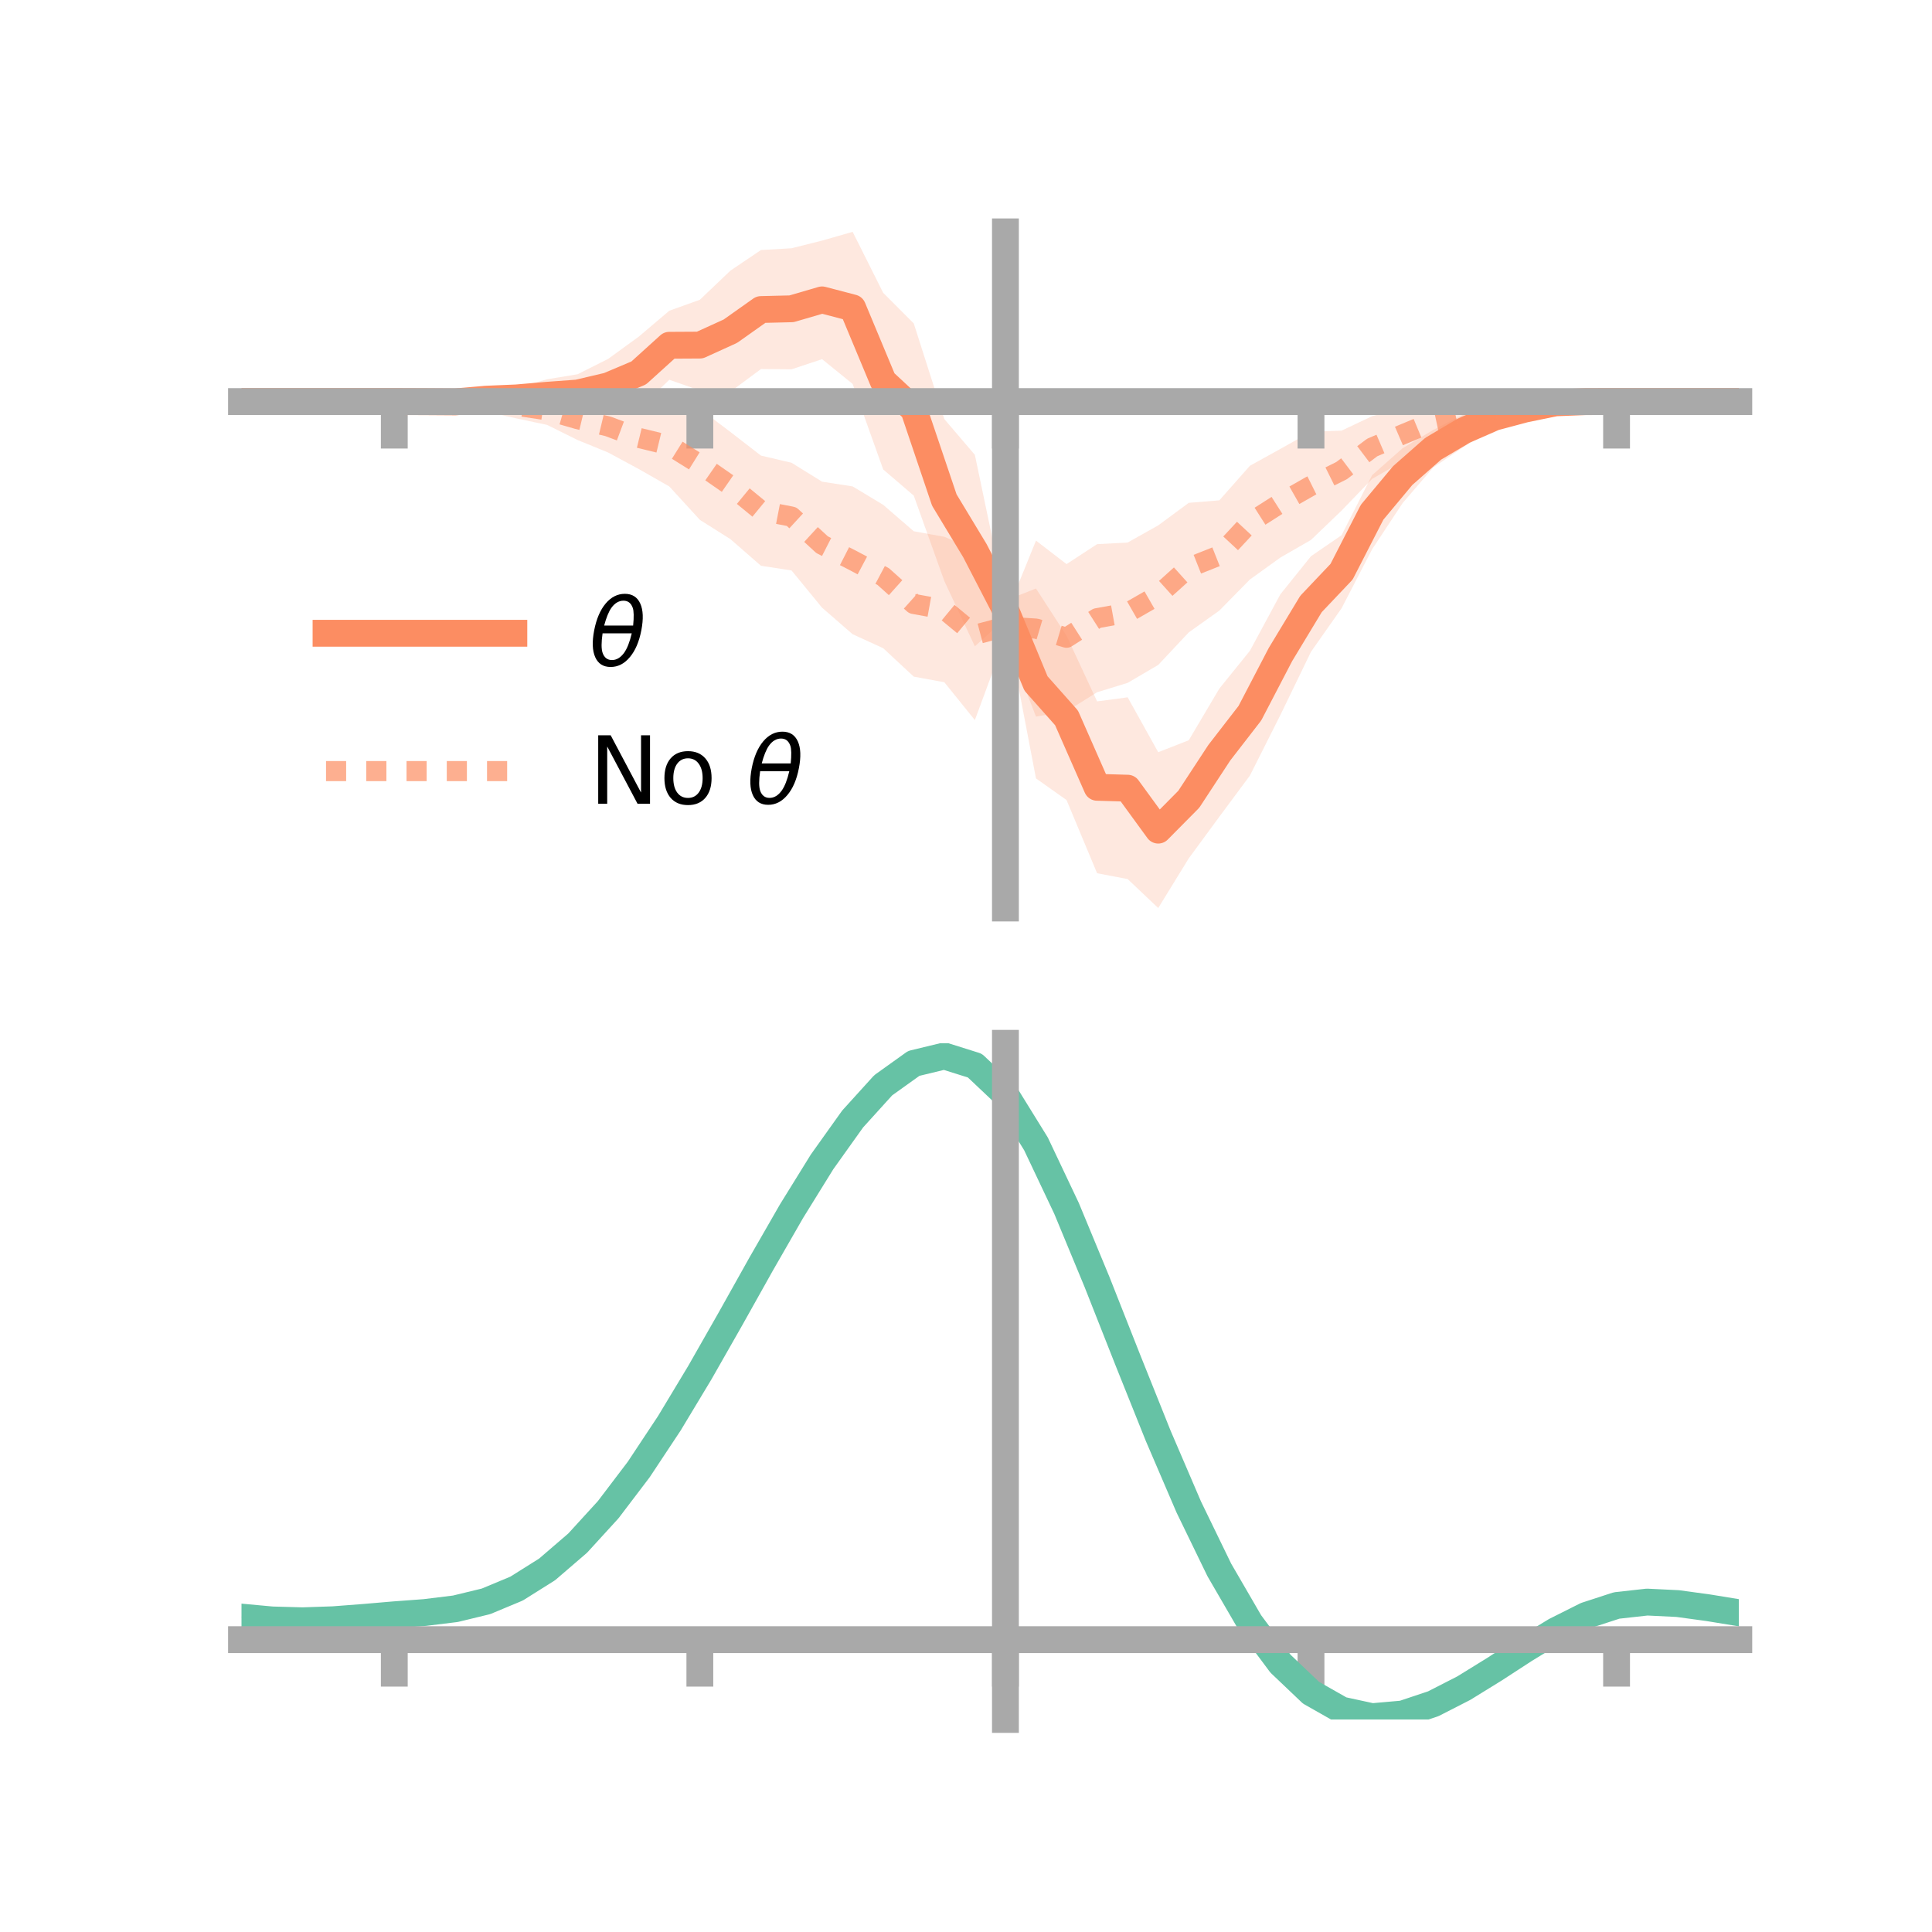 <?xml version="1.0" encoding="utf-8" standalone="no"?>
<!DOCTYPE svg PUBLIC "-//W3C//DTD SVG 1.1//EN"
  "http://www.w3.org/Graphics/SVG/1.1/DTD/svg11.dtd">
<!-- Created with matplotlib (https://matplotlib.org/) -->
<svg height="144pt" version="1.1" viewBox="0 0 144 144" width="144pt" xmlns="http://www.w3.org/2000/svg" xmlns:xlink="http://www.w3.org/1999/xlink">
 <defs>
  <style type="text/css">*{stroke-linecap:butt;stroke-linejoin:round;}</style>
 </defs>
 <g id="figure_1">
  <g id="patch_1">
   <path d="M 0 144 
L 144 144 
L 144 0 
L 0 0 
z
" style="fill:none;"/>
  </g>
  <g id="axes_1">
   <g id="patch_2">
    <path d="M 18 67.68 
L 129.6 67.68 
L 129.6 17.28 
L 18 17.28 
z
" style="fill:none;"/>
   </g>
   <g id="PolyCollection_1">
    <path clip-path="url(#pdcfe040881)" d="M 18 29.93 
L 18 29.93 
L 20.278 29.93 
L 22.555 29.93 
L 24.833 29.93 
L 27.11 29.93 
L 29.388 29.93 
L 31.665 29.814 
L 33.943 29.706 
L 36.22 29.252 
L 38.498 28.906 
L 40.776 28.27 
L 43.053 27.893 
L 45.331 26.748 
L 47.608 25.093 
L 49.886 23.16 
L 52.163 22.342 
L 54.441 20.172 
L 56.718 18.635 
L 58.996 18.505 
L 61.273 17.932 
L 63.551 17.28 
L 65.829 21.827 
L 68.106 24.106 
L 70.384 31.235 
L 72.661 33.902 
L 74.939 44.766 
L 77.216 43.863 
L 79.494 47.384 
L 81.771 52.277 
L 84.049 51.973 
L 86.327 56.065 
L 88.604 55.173 
L 90.882 51.325 
L 93.159 48.507 
L 95.437 44.288 
L 97.714 41.457 
L 99.992 39.892 
L 102.269 35.416 
L 104.547 33.404 
L 106.824 32.044 
L 109.102 30.888 
L 111.38 30.339 
L 113.657 29.972 
L 115.935 29.767 
L 118.212 29.806 
L 120.49 29.929 
L 122.767 29.93 
L 125.045 29.93 
L 127.322 29.93 
L 129.6 29.93 
L 129.6 29.93 
L 129.6 29.93 
L 127.322 29.93 
L 125.045 29.93 
L 122.767 29.93 
L 120.49 29.93 
L 118.212 30.062 
L 115.935 30.284 
L 113.657 31.012 
L 111.38 31.86 
L 109.102 33.304 
L 106.824 34.844 
L 104.547 37.491 
L 102.269 40.942 
L 99.992 45.338 
L 97.714 48.579 
L 95.437 53.284 
L 93.159 57.809 
L 90.882 60.876 
L 88.604 63.976 
L 86.327 67.68 
L 84.049 65.52 
L 81.771 65.086 
L 79.494 59.631 
L 77.216 58.019 
L 74.939 46.11 
L 72.661 48.174 
L 70.384 43.304 
L 68.106 36.941 
L 65.829 34.991 
L 63.551 28.617 
L 61.273 26.77 
L 58.996 27.527 
L 56.718 27.507 
L 54.441 29.196 
L 52.163 29.101 
L 49.886 28.307 
L 47.608 30.498 
L 45.331 30.769 
L 43.053 30.694 
L 40.776 30.651 
L 38.498 30.408 
L 36.22 30.254 
L 33.943 30.202 
L 31.665 30.065 
L 29.388 29.93 
L 27.11 29.93 
L 24.833 29.93 
L 22.555 29.93 
L 20.278 29.93 
L 18 29.93 
z
" style="fill:#fc8d62;fill-opacity:0.2;"/>
   </g>
   <g id="PolyCollection_2">
    <path clip-path="url(#pdcfe040881)" d="M 18 29.93 
L 18 29.93 
L 20.278 29.93 
L 22.555 29.93 
L 24.833 29.93 
L 27.11 29.93 
L 29.388 29.93 
L 31.665 29.805 
L 33.943 29.672 
L 36.22 29.35 
L 38.498 29.291 
L 40.776 29.492 
L 43.053 29.677 
L 45.331 29.838 
L 47.608 30.311 
L 49.886 30.123 
L 52.163 30.472 
L 54.441 32.197 
L 56.718 33.958 
L 58.996 34.491 
L 61.273 35.902 
L 63.551 36.254 
L 65.829 37.628 
L 68.106 39.597 
L 70.384 40.009 
L 72.661 40.955 
L 74.939 45.908 
L 77.216 40.294 
L 79.494 42.044 
L 81.771 40.558 
L 84.049 40.437 
L 86.327 39.158 
L 88.604 37.478 
L 90.882 37.293 
L 93.159 34.717 
L 95.437 33.456 
L 97.714 32.179 
L 99.992 32.098 
L 102.269 31.02 
L 104.547 30.376 
L 106.824 29.789 
L 109.102 29.835 
L 111.38 29.514 
L 113.657 29.586 
L 115.935 29.605 
L 118.212 29.865 
L 120.49 29.93 
L 122.767 29.93 
L 125.045 29.93 
L 127.322 29.93 
L 129.6 29.93 
L 129.6 29.93 
L 129.6 29.93 
L 127.322 29.93 
L 125.045 29.93 
L 122.767 29.93 
L 120.49 29.93 
L 118.212 30.074 
L 115.935 30.307 
L 113.657 30.882 
L 111.38 31.452 
L 109.102 32.034 
L 106.824 33.073 
L 104.547 34.38 
L 102.269 35.696 
L 99.992 38.058 
L 97.714 40.242 
L 95.437 41.554 
L 93.159 43.195 
L 90.882 45.51 
L 88.604 47.133 
L 86.327 49.56 
L 84.049 50.896 
L 81.771 51.596 
L 79.494 53.019 
L 77.216 53.412 
L 74.939 47.507 
L 72.661 53.671 
L 70.384 50.85 
L 68.106 50.432 
L 65.829 48.315 
L 63.551 47.272 
L 61.273 45.295 
L 58.996 42.518 
L 56.718 42.169 
L 54.441 40.185 
L 52.163 38.746 
L 49.886 36.258 
L 47.608 34.959 
L 45.331 33.729 
L 43.053 32.798 
L 40.776 31.669 
L 38.498 31.186 
L 36.22 30.673 
L 33.943 30.354 
L 31.665 30.003 
L 29.388 29.93 
L 27.11 29.93 
L 24.833 29.93 
L 22.555 29.93 
L 20.278 29.93 
L 18 29.93 
z
" style="fill:#fc8d62;fill-opacity:0.2;"/>
   </g>
   <g id="matplotlib.axis_1">
    <g id="xtick_1">
     <g id="line2d_1">
      <defs>
       <path d="M 0 0 
L 0 3.5 
" id="m3094946702" style="stroke:#a9a9a9;stroke-width:2;"/>
      </defs>
      <g>
       <use style="fill:#a9a9a9;stroke:#a9a9a9;stroke-width:2;" x="29.388" xlink:href="#m3094946702" y="29.93"/>
      </g>
     </g>
    </g>
    <g id="xtick_2">
     <g id="line2d_2">
      <g>
       <use style="fill:#a9a9a9;stroke:#a9a9a9;stroke-width:2;" x="52.163" xlink:href="#m3094946702" y="29.93"/>
      </g>
     </g>
    </g>
    <g id="xtick_3">
     <g id="line2d_3">
      <g>
       <use style="fill:#a9a9a9;stroke:#a9a9a9;stroke-width:2;" x="74.939" xlink:href="#m3094946702" y="29.93"/>
      </g>
     </g>
    </g>
    <g id="xtick_4">
     <g id="line2d_4">
      <g>
       <use style="fill:#a9a9a9;stroke:#a9a9a9;stroke-width:2;" x="97.714" xlink:href="#m3094946702" y="29.93"/>
      </g>
     </g>
    </g>
    <g id="xtick_5">
     <g id="line2d_5">
      <g>
       <use style="fill:#a9a9a9;stroke:#a9a9a9;stroke-width:2;" x="120.49" xlink:href="#m3094946702" y="29.93"/>
      </g>
     </g>
    </g>
   </g>
   <g id="matplotlib.axis_2"/>
   <g id="line2d_6">
    <path clip-path="url(#pdcfe040881)" d="M 18 29.93 
L 20.278 29.93 
L 22.555 29.93 
L 24.833 29.93 
L 27.11 29.93 
L 29.388 29.93 
L 31.665 29.939 
L 33.943 29.954 
L 36.22 29.753 
L 38.498 29.657 
L 40.776 29.461 
L 43.053 29.294 
L 45.331 28.759 
L 47.608 27.796 
L 49.886 25.734 
L 52.163 25.721 
L 54.441 24.684 
L 56.718 23.071 
L 58.996 23.016 
L 61.273 22.351 
L 63.551 22.948 
L 65.829 28.409 
L 68.106 30.523 
L 70.384 37.269 
L 72.661 41.038 
L 74.939 45.438 
L 77.216 50.941 
L 79.494 53.508 
L 81.771 58.681 
L 84.049 58.747 
L 86.327 61.873 
L 88.604 59.574 
L 90.882 56.1 
L 93.159 53.158 
L 95.437 48.786 
L 97.714 45.018 
L 99.992 42.615 
L 102.269 38.179 
L 104.547 35.448 
L 106.824 33.444 
L 109.102 32.096 
L 111.38 31.099 
L 113.657 30.492 
L 115.935 30.026 
L 118.212 29.934 
L 120.49 29.93 
L 122.767 29.93 
L 125.045 29.93 
L 127.322 29.93 
L 129.6 29.93 
" style="fill:none;stroke:#fc8d62;stroke-linecap:square;stroke-width:2;"/>
   </g>
   <g id="line2d_7">
    <path clip-path="url(#pdcfe040881)" d="M 18 29.93 
L 20.278 29.93 
L 22.555 29.93 
L 24.833 29.93 
L 27.11 29.93 
L 29.388 29.93 
L 31.665 29.904 
L 33.943 30.013 
L 36.22 30.012 
L 38.498 30.239 
L 40.776 30.581 
L 43.053 31.238 
L 45.331 31.783 
L 47.608 32.635 
L 49.886 33.19 
L 52.163 34.609 
L 54.441 36.191 
L 56.718 38.063 
L 58.996 38.504 
L 61.273 40.598 
L 63.551 41.763 
L 65.829 42.972 
L 68.106 45.015 
L 70.384 45.429 
L 72.661 47.313 
L 74.939 46.708 
L 77.216 46.853 
L 79.494 47.531 
L 81.771 46.077 
L 84.049 45.666 
L 86.327 44.359 
L 88.604 42.306 
L 90.882 41.402 
L 93.159 38.956 
L 95.437 37.505 
L 97.714 36.21 
L 99.992 35.078 
L 102.269 33.358 
L 104.547 32.378 
L 106.824 31.431 
L 109.102 30.935 
L 111.38 30.483 
L 113.657 30.234 
L 115.935 29.956 
L 118.212 29.97 
L 120.49 29.93 
L 122.767 29.93 
L 125.045 29.93 
L 127.322 29.93 
L 129.6 29.93 
" style="fill:none;stroke:#fc8d62;stroke-dasharray:1.5,1.5;stroke-dashoffset:0;stroke-opacity:0.7;stroke-width:1.5;"/>
   </g>
   <g id="patch_3">
    <path d="M 74.939 67.68 
L 74.939 17.28 
" style="fill:none;stroke:#a9a9a9;stroke-linecap:square;stroke-linejoin:miter;stroke-width:2;"/>
   </g>
   <g id="patch_4">
    <path d="M 129.6 67.68 
L 129.6 17.28 
" style="fill:none;"/>
   </g>
   <g id="patch_5">
    <path d="M 18 29.93 
L 129.6 29.93 
" style="fill:none;stroke:#a9a9a9;stroke-linecap:square;stroke-linejoin:miter;stroke-width:2;"/>
   </g>
   <g id="patch_6">
    <path d="M 18 17.28 
L 129.6 17.28 
" style="fill:none;"/>
   </g>
   <g id="legend_1">
    <g id="line2d_8">
     <path d="M 24.3 47.2 
L 38.3 47.2 
" style="fill:none;stroke:#fc8d62;stroke-linecap:square;stroke-width:2;"/>
    </g>
    <g id="line2d_9"/>
    <g id="text_1">
     <!-- $\theta$ -->
     <g transform="translate(43.9 49.65)scale(0.07 -0.07)">
      <defs>
       <path d="M 45.516 34.672 
L 14.453 34.672 
Q 12.359 20.062 14.5 13.875 
Q 17.188 6.25 24.469 6.25 
Q 31.781 6.25 37.359 13.922 
Q 42.234 20.656 45.516 34.672 
z
M 47.016 42.969 
Q 48.344 56.844 46.625 61.719 
Q 43.953 69.438 36.766 69.438 
Q 29.297 69.438 23.828 61.812 
Q 19.531 55.672 16.156 42.969 
z
M 38.188 76.766 
Q 49.906 76.766 54.594 66.406 
Q 59.281 56.109 55.719 37.844 
Q 52.203 19.625 43.453 9.281 
Q 34.766 -1.125 23.047 -1.125 
Q 11.281 -1.125 6.641 9.281 
Q 2 19.625 5.516 37.844 
Q 9.078 56.109 17.719 66.406 
Q 26.422 76.766 38.188 76.766 
z
" id="DejaVuSans-Oblique-952"/>
      </defs>
      <use transform="translate(0 0.234)" xlink:href="#DejaVuSans-Oblique-952"/>
     </g>
    </g>
    <g id="line2d_10">
     <path d="M 24.3 57.474 
L 38.3 57.474 
" style="fill:none;stroke:#fc8d62;stroke-dasharray:1.5,1.5;stroke-dashoffset:0;stroke-opacity:0.7;stroke-width:1.5;"/>
    </g>
    <g id="line2d_11"/>
    <g id="text_2">
     <!-- No $\theta$ -->
     <g transform="translate(43.9 59.924)scale(0.07 -0.07)">
      <defs>
       <path d="M 9.812 72.906 
L 23.094 72.906 
L 55.422 11.922 
L 55.422 72.906 
L 64.984 72.906 
L 64.984 0 
L 51.703 0 
L 19.391 60.984 
L 19.391 0 
L 9.812 0 
z
" id="DejaVuSans-78"/>
       <path d="M 30.609 48.391 
Q 23.391 48.391 19.188 42.75 
Q 14.984 37.109 14.984 27.297 
Q 14.984 17.484 19.156 11.844 
Q 23.344 6.203 30.609 6.203 
Q 37.797 6.203 41.984 11.859 
Q 46.188 17.531 46.188 27.297 
Q 46.188 37.016 41.984 42.703 
Q 37.797 48.391 30.609 48.391 
z
M 30.609 56 
Q 42.328 56 49.016 48.375 
Q 55.719 40.766 55.719 27.297 
Q 55.719 13.875 49.016 6.219 
Q 42.328 -1.422 30.609 -1.422 
Q 18.844 -1.422 12.172 6.219 
Q 5.516 13.875 5.516 27.297 
Q 5.516 40.766 12.172 48.375 
Q 18.844 56 30.609 56 
z
" id="DejaVuSans-111"/>
       <path id="DejaVuSans-32"/>
      </defs>
      <use transform="translate(0 0.234)" xlink:href="#DejaVuSans-78"/>
      <use transform="translate(74.805 0.234)" xlink:href="#DejaVuSans-111"/>
      <use transform="translate(135.986 0.234)" xlink:href="#DejaVuSans-32"/>
      <use transform="translate(167.773 0.234)" xlink:href="#DejaVuSans-Oblique-952"/>
     </g>
    </g>
   </g>
  </g>
  <g id="axes_2">
   <g id="patch_7">
    <path d="M 18 128.16 
L 129.6 128.16 
L 129.6 77.76 
L 18 77.76 
z
" style="fill:none;"/>
   </g>
   <g id="PolyCollection_3">
    <path clip-path="url(#p7cbe0b6a60)" d="M 18 120.569 
L 18 120.492 
L 20.278 120.711 
L 22.555 120.773 
L 24.833 120.689 
L 27.11 120.505 
L 29.388 120.302 
L 31.665 120.129 
L 33.943 119.844 
L 36.22 119.285 
L 38.498 118.326 
L 40.776 116.874 
L 43.053 114.877 
L 45.331 112.329 
L 47.608 109.261 
L 49.886 105.74 
L 52.163 101.868 
L 54.441 97.774 
L 56.718 93.613 
L 58.996 89.56 
L 61.273 85.803 
L 63.551 82.543 
L 65.829 79.981 
L 68.106 78.321 
L 70.384 77.76 
L 72.661 78.488 
L 74.939 80.673 
L 77.216 84.407 
L 79.494 89.288 
L 81.771 94.868 
L 84.049 100.727 
L 86.327 106.503 
L 88.604 111.893 
L 90.882 116.663 
L 93.159 120.649 
L 95.437 123.752 
L 97.714 125.942 
L 99.992 127.245 
L 102.269 127.742 
L 104.547 127.546 
L 106.824 126.798 
L 109.102 125.651 
L 111.38 124.27 
L 113.657 122.816 
L 115.935 121.449 
L 118.212 120.322 
L 120.49 119.584 
L 122.767 119.333 
L 125.045 119.449 
L 127.322 119.769 
L 129.6 120.153 
L 129.6 120.256 
L 129.6 120.256 
L 127.322 119.896 
L 125.045 119.594 
L 122.767 119.488 
L 120.49 119.744 
L 118.212 120.492 
L 115.935 121.648 
L 113.657 123.061 
L 111.38 124.568 
L 109.102 125.998 
L 106.824 127.182 
L 104.547 127.953 
L 102.269 128.16 
L 99.992 127.671 
L 97.714 126.385 
L 95.437 124.244 
L 93.159 121.228 
L 90.882 117.368 
L 88.604 112.754 
L 86.327 107.538 
L 84.049 101.944 
L 81.771 96.262 
L 79.494 90.846 
L 77.216 86.105 
L 74.939 82.478 
L 72.661 80.36 
L 70.384 79.657 
L 68.106 80.2 
L 65.829 81.8 
L 63.551 84.263 
L 61.273 87.392 
L 58.996 90.99 
L 56.718 94.866 
L 54.441 98.839 
L 52.163 102.744 
L 49.886 106.435 
L 47.608 109.791 
L 45.331 112.719 
L 43.053 115.158 
L 40.776 117.079 
L 38.498 118.488 
L 36.22 119.426 
L 33.943 119.973 
L 31.665 120.248 
L 29.388 120.411 
L 27.11 120.598 
L 24.833 120.763 
L 22.555 120.832 
L 20.278 120.769 
L 18 120.569 
z
" style="fill:#66c2a5;fill-opacity:0.2;"/>
   </g>
   <g id="matplotlib.axis_3">
    <g id="xtick_6">
     <g id="line2d_12">
      <g>
       <use style="fill:#a9a9a9;stroke:#a9a9a9;stroke-width:2;" x="29.388" xlink:href="#m3094946702" y="122.211"/>
      </g>
     </g>
    </g>
    <g id="xtick_7">
     <g id="line2d_13">
      <g>
       <use style="fill:#a9a9a9;stroke:#a9a9a9;stroke-width:2;" x="52.163" xlink:href="#m3094946702" y="122.211"/>
      </g>
     </g>
    </g>
    <g id="xtick_8">
     <g id="line2d_14">
      <g>
       <use style="fill:#a9a9a9;stroke:#a9a9a9;stroke-width:2;" x="74.939" xlink:href="#m3094946702" y="122.211"/>
      </g>
     </g>
    </g>
    <g id="xtick_9">
     <g id="line2d_15">
      <g>
       <use style="fill:#a9a9a9;stroke:#a9a9a9;stroke-width:2;" x="97.714" xlink:href="#m3094946702" y="122.211"/>
      </g>
     </g>
    </g>
    <g id="xtick_10">
     <g id="line2d_16">
      <g>
       <use style="fill:#a9a9a9;stroke:#a9a9a9;stroke-width:2;" x="120.49" xlink:href="#m3094946702" y="122.211"/>
      </g>
     </g>
    </g>
   </g>
   <g id="matplotlib.axis_4"/>
   <g id="line2d_17">
    <path clip-path="url(#p7cbe0b6a60)" d="M 18 120.53 
L 20.278 120.74 
L 22.555 120.803 
L 24.833 120.726 
L 27.11 120.552 
L 29.388 120.357 
L 31.665 120.188 
L 33.943 119.908 
L 36.22 119.356 
L 38.498 118.407 
L 40.776 116.976 
L 43.053 115.018 
L 45.331 112.524 
L 47.608 109.526 
L 49.886 106.087 
L 52.163 102.306 
L 54.441 98.306 
L 56.718 94.239 
L 58.996 90.275 
L 61.273 86.597 
L 63.551 83.403 
L 65.829 80.89 
L 68.106 79.26 
L 70.384 78.709 
L 72.661 79.424 
L 74.939 81.576 
L 77.216 85.256 
L 79.494 90.067 
L 81.771 95.565 
L 84.049 101.336 
L 86.327 107.021 
L 88.604 112.324 
L 90.882 117.016 
L 93.159 120.938 
L 95.437 123.998 
L 97.714 126.164 
L 99.992 127.458 
L 102.269 127.951 
L 104.547 127.75 
L 106.824 126.99 
L 109.102 125.825 
L 111.38 124.419 
L 113.657 122.939 
L 115.935 121.549 
L 118.212 120.407 
L 120.49 119.664 
L 122.767 119.41 
L 125.045 119.521 
L 127.322 119.832 
L 129.6 120.204 
" style="fill:none;stroke:#66c2a5;stroke-linecap:square;stroke-width:2;"/>
   </g>
   <g id="patch_8">
    <path d="M 74.939 128.16 
L 74.939 77.76 
" style="fill:none;stroke:#a9a9a9;stroke-linecap:square;stroke-linejoin:miter;stroke-width:2;"/>
   </g>
   <g id="patch_9">
    <path d="M 129.6 128.16 
L 129.6 77.76 
" style="fill:none;"/>
   </g>
   <g id="patch_10">
    <path d="M 18 122.211 
L 129.6 122.211 
" style="fill:none;stroke:#a9a9a9;stroke-linecap:square;stroke-linejoin:miter;stroke-width:2;"/>
   </g>
   <g id="patch_11">
    <path d="M 18 77.76 
L 129.6 77.76 
" style="fill:none;"/>
   </g>
  </g>
 </g>
 <defs>
  <clipPath id="pdcfe040881">
   <rect height="50.4" width="111.6" x="18" y="17.28"/>
  </clipPath>
  <clipPath id="p7cbe0b6a60">
   <rect height="50.4" width="111.6" x="18" y="77.76"/>
  </clipPath>
 </defs>
</svg>
